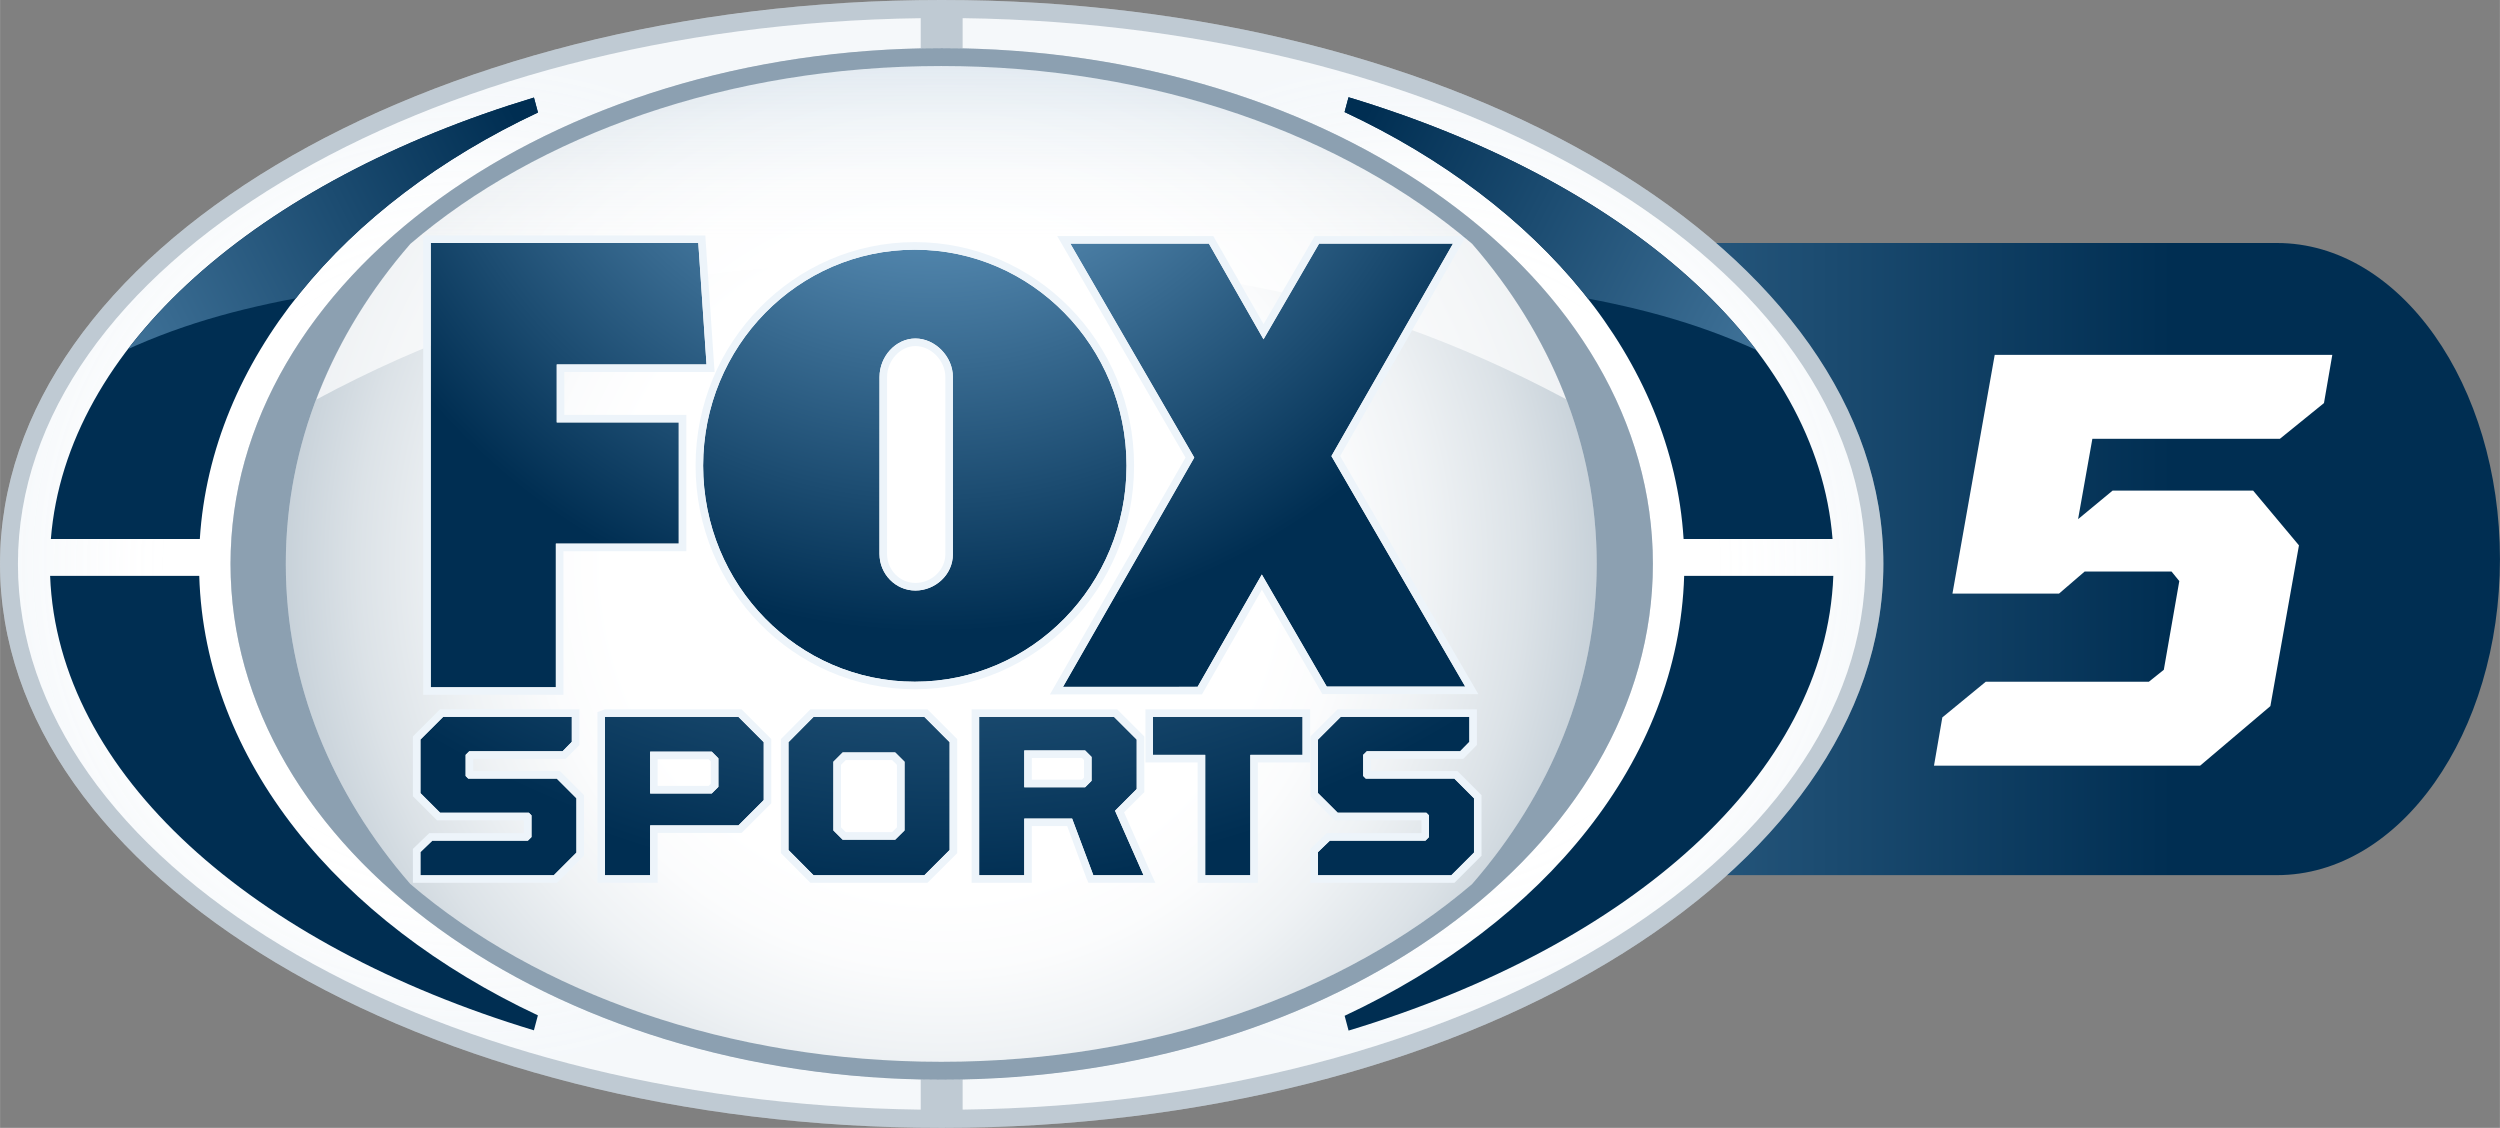<svg width="1056.6" height="476.68" version="1.1" viewBox="0 0 990.518 446.891" xmlns="http://www.w3.org/2000/svg" xmlns:xlink="http://www.w3.org/1999/xlink">
 <rect x="0" y="0" width="990.518" height="446.891" fill="#808080" stroke="none"/>
 <linearGradient id="f" x1="302.76" x2="1464.8" y1="372.09" y2="372.09" gradientTransform="matrix(.706 0 0 1 -42.956 -150.58)" gradientUnits="userSpaceOnUse">
  <stop stop-color="#8ac2eb" offset="0"/>
  <stop stop-color="#002e52" offset=".841"/>
 </linearGradient>
 <path d="m902.17 96.274h-731.52v250.48h731.52c48.798 0 88.356-56.063 88.356-125.23 0-69.161-39.559-125.24-88.356-125.24z" fill="url(#f)" stroke-width=".84"/>
 <path d="m903.34 173.86h-74.311l-5.662 31.844 13.682-11.316h55.677l18.162 21.697-11.325 63.697-27.836 23.595h-105.45l3.302-19.115 17.222-14.15h64.637l5.901-4.722 6.135-35.145-3.067-3.778h-34.444l-10.147 8.735h-42.225l16.75-94.605h133.76l-3.302 19.115z" fill="#fff"/>
 <path d="m746.22 223.44c0 123.41-167.06 223.45-373.12 223.45s-373.11-100.04-373.11-223.45 167.05-223.44 373.11-223.44c206.06 1e-3 373.12 100.03 373.12 223.44z" fill="#fff"/>
 <radialGradient id="g" cx="505.04" cy="374.02" r="406.36" gradientTransform="translate(-132.11 -150.58)" gradientUnits="userSpaceOnUse">
  <stop stop-color="#fff" offset=".325"/>
  <stop stop-color="#fafbfc" offset=".395"/>
  <stop stop-color="#ebeff2" offset=".478"/>
  <stop stop-color="#d3dbe1" offset=".569"/>
  <stop stop-color="#b1bfca" offset=".664"/>
  <stop stop-color="#869bad" offset=".764"/>
  <stop stop-color="#507088" offset=".867"/>
  <stop stop-color="#123d5e" offset=".971"/>
  <stop stop-color="#002e52" offset="1"/>
 </radialGradient>
 <path d="m372.93 26.169c-84.452 0-159.96 27.394-210.36 70.451-31.014 35.635-49.349 79.432-49.349 126.82 0 47.389 18.335 91.174 49.341 126.82 50.392 43.061 125.92 70.46 210.37 70.46 84.451 0 159.97-27.394 210.35-70.451 31.017-35.635 49.36-79.436 49.36-126.83 0-47.393-18.344-91.191-49.367-126.83-50.392-43.048-125.9-70.434-210.34-70.434z" fill="url(#g)" opacity=".8"/>
 <path d="m373.12 1e-3c-206.08 0-373.12 100.03-373.12 223.44s167.04 223.45 373.12 223.45c206.05 0 373.1-100.04 373.1-223.45s-167.05-223.44-373.1-223.44zm0 427.79c-155.65 0-281.8-91.481-281.8-204.36 0-112.86 126.15-204.36 281.8-204.36 155.61 0 281.77 91.499 281.77 204.36 1e-3 112.88-126.16 204.36-281.77 204.36z" fill="#002e52" opacity=".25"/>
 <path d="m364.79 427.64c-151.78-3.193-273.48-93.348-273.48-204.2 0-110.84 121.7-201.01 273.48-204.21v-12.022c-198.31 2.617-357.71 98.387-357.71 216.23 0 117.85 159.41 213.61 357.71 216.23zm16.609-420.44v12.022c151.78 3.202 273.49 93.366 273.49 204.21 0 110.86-121.71 201.01-273.49 204.2v12.027c198.31-2.621 357.73-98.378 357.73-216.23 0-117.85-159.42-213.61-357.73-216.23z" fill="#fff"/>
 <radialGradient id="h" cx="318.05" cy="374.02" r="198.43" gradientTransform="translate(-132.11 -150.58)" gradientUnits="userSpaceOnUse">
  <stop stop-color="#fff" offset=".601"/>
  <stop stop-color="#fbfcfd" stop-opacity=".917" offset=".651"/>
  <stop stop-color="#eff4f8" stop-opacity=".834" offset=".701"/>
  <stop stop-color="#dbe6f0" stop-opacity=".751" offset=".751"/>
  <stop stop-color="#bfd3e4" stop-opacity=".668" offset=".802"/>
  <stop stop-color="#9bbad4" stop-opacity=".585" offset=".852"/>
  <stop stop-color="#6e9cc1" stop-opacity=".502" offset=".902"/>
  <stop stop-color="#3b78ab" stop-opacity=".421" offset=".951"/>
  <stop stop-color="#005092" stop-opacity=".34" offset="1"/>
 </radialGradient>
 <path d="m364.79 427.64c-151.78-3.193-273.48-93.348-273.48-204.2 0-110.84 121.7-201.01 273.48-204.21v-12.022c-198.31 2.617-357.71 98.387-357.71 216.23 0 117.85 159.41 213.61 357.71 216.23z" fill="url(#h)" opacity=".11"/>
 <radialGradient id="i" cx="692.38" cy="374.02" r="198.43" gradientTransform="translate(-132.11 -150.58)" gradientUnits="userSpaceOnUse">
  <stop stop-color="#fff" offset=".601"/>
  <stop stop-color="#fbfcfd" stop-opacity=".917" offset=".651"/>
  <stop stop-color="#eff4f8" stop-opacity=".834" offset=".701"/>
  <stop stop-color="#dbe6f0" stop-opacity=".751" offset=".751"/>
  <stop stop-color="#bfd3e4" stop-opacity=".668" offset=".802"/>
  <stop stop-color="#9bbad4" stop-opacity=".585" offset=".852"/>
  <stop stop-color="#6e9cc1" stop-opacity=".502" offset=".902"/>
  <stop stop-color="#3b78ab" stop-opacity=".421" offset=".951"/>
  <stop stop-color="#005092" stop-opacity=".34" offset="1"/>
 </radialGradient>
 <path d="m381.4 7.206v12.022c151.78 3.202 273.49 93.366 273.49 204.21 0 110.86-121.71 201.01-273.49 204.2v12.027c198.31-2.621 357.73-98.378 357.73-216.23 0-117.85-159.42-213.61-357.73-216.23z" fill="url(#i)" opacity=".11"/>
 <g transform="translate(-132.11 -150.58)" fill="#002e52">
  <path d="m211.26 364.14c4.491-70.858 56.667-132.69 133.96-168.98l-1.582-5.927c-109.22 33.057-185.31 98.586-191.4 174.91zm-0.221 14.623h-59.098c2.994 78.518 80.033 146.24 191.69 180.06l1.582-5.931c-79.163-37.169-131.97-101.12-134.18-174.12z"/>
 </g>
 <g transform="translate(-132.11 -150.58)" fill="#002e52">
  <path d="m799.17 364.14h59.022c-6.085-76.413-82.372-142-191.79-175.03l-1.573 5.866c77.52 36.26 129.86 98.189 134.34 169.16zm0.225 14.623c-2.203 73.115-55.186 137.15-134.53 174.3l1.564 5.866c111.86-33.78 189.07-101.56 192.07-180.17z"/>
 </g>
 <linearGradient id="j" x1="505.04" x2="505.04" y1="424.28" y2="66.245" gradientTransform="translate(-132.11 -150.58)" gradientUnits="userSpaceOnUse">
  <stop stop-color="#fff" offset=".498"/>
  <stop stop-color="#fbfcfd" stop-opacity=".917" offset=".561"/>
  <stop stop-color="#eff4f8" stop-opacity=".834" offset=".624"/>
  <stop stop-color="#dbe6f0" stop-opacity=".751" offset=".687"/>
  <stop stop-color="#bfd3e4" stop-opacity=".668" offset=".75"/>
  <stop stop-color="#9bbad4" stop-opacity=".585" offset=".814"/>
  <stop stop-color="#6e9cc1" stop-opacity=".502" offset=".877"/>
  <stop stop-color="#3b78ab" stop-opacity=".421" offset=".939"/>
  <stop stop-color="#005092" stop-opacity=".34" offset="1"/>
 </linearGradient>
 <path d="m620.58 158.22c-8.487-22.317-21.151-43.083-37.288-61.63-50.383-43.039-125.9-70.429-210.34-70.429-84.458 0-159.96 27.39-210.37 70.455-16.145 18.569-28.829 39.365-37.307 61.721 87.584-47.107 161.05-54.204 246.15-54.204 90.008-1e-3 160.9 7.096 249.15 54.087z" fill="url(#j)" opacity=".7"/>
 <defs>
  <path id="k" d="m176.68 291.75c25.328-12.253 49.272-18.786 77.678-23.942 22.544-26.589 44.817-43.434 92.146-68.766 17.859-9.566 13.758-18.656-5.006-13.639-18.763 5.005-103.02 25.887-164.82 106.35z"/>
 </defs>
 <clipPath id="l">
  <use width="100%" height="100%" overflow="visible" xlink:href="#k"/>
 </clipPath>
 <g transform="translate(-132.11 -150.58)" clip-path="url(#l)">
  <linearGradient id="m" x1="6.155" x2="504.7" y1="410.99" y2="157.05" gradientUnits="userSpaceOnUse">
   <stop stop-color="#8ac2eb" offset="0"/>
   <stop stop-color="#002e52" offset=".7"/>
  </linearGradient>
  <path d="m211.28 364.14c4.491-70.858 56.665-132.69 133.97-168.98l-1.594-5.922c-109.22 33.053-185.3 98.582-191.38 174.9h59.008z" fill="url(#m)"/>
  <linearGradient id="n" x1="279.17" x2="576.51" y1="452.82" y2="301.36" gradientUnits="userSpaceOnUse">
   <stop stop-color="#2974b9" offset="0"/>
   <stop stop-color="#004887" offset="1"/>
  </linearGradient>
  <path d="m211.06 378.76h-59.1c2.994 78.522 80.034 146.25 191.69 180.06l1.594-5.931c-79.166-37.168-131.97-101.12-134.19-174.13z" fill="url(#n)"/>
 </g>
 <g transform="translate(-132.11 -150.58)">
  <defs>
   <path id="o" d="m833.32 291.75c-25.33-12.253-49.272-18.786-77.678-23.942-22.544-26.589-44.818-43.434-92.155-68.766-17.861-9.566-13.747-18.656 5.015-13.639 18.771 5.005 103.02 25.887 164.82 106.35z"/>
  </defs>
  <clipPath id="p">
   <use width="100%" height="100%" overflow="visible" xlink:href="#o"/>
  </clipPath>
  <g clip-path="url(#p)">
   <linearGradient id="q" x1="1003.2" x2="505.18" y1="412.89" y2="153.98" gradientUnits="userSpaceOnUse">
    <stop stop-color="#8ac2eb" offset="0"/>
    <stop stop-color="#002e52" offset=".7"/>
   </linearGradient>
   <path d="m799.2 364.14h59.024c-6.083-76.417-82.37-142-191.8-175.02l-1.564 5.854c77.517 36.271 129.86 98.192 134.34 169.17z" fill="url(#q)"/>
   <linearGradient id="r" x1="739.39" x2="430.91" y1="456.84" y2="296.47" gradientUnits="userSpaceOnUse">
    <stop stop-color="#2974b9" offset="0"/>
    <stop stop-color="#004887" offset="1"/>
   </linearGradient>
   <path d="m799.43 378.76c-2.214 73.12-55.177 137.16-134.55 174.31l1.568 5.866c111.87-33.78 189.08-101.57 192.08-180.17z" fill="url(#r)"/>
  </g>
 </g>
 <g transform="translate(-132.11 -150.58)">
  <radialGradient id="s" cx="501.61" cy="138.09" r="404.45" gradientUnits="userSpaceOnUse">
   <stop stop-color="#8ac2eb" offset="0"/>
   <stop stop-color="#002e52" offset=".65"/>
  </radialGradient>
  <path d="m302.76 422.89v-176.04h106.01l3.256 48.13h-59.344v22.962h48.35v48.039h-48.699v56.907z" fill="url(#s)"/>
  <path d="m408.77 246.86 3.256 48.13h-59.345v22.962h48.351v48.039h-48.699v56.907h-49.573v-176.04h106.01m2.784-2.985h-111.78v182.01h55.554v-56.908h48.703v-54.014h-48.353v-16.983h59.548l-0.23-3.197-3.26-48.126z" fill="#edf4fa"/>
  <radialGradient id="a" cx="501.61" cy="138.1" r="404.45" gradientUnits="userSpaceOnUse">
   <stop stop-color="#8ac2eb" offset="0"/>
   <stop stop-color="#002e52" offset=".65"/>
  </radialGradient>
  <path d="m712.66 422.64-53.025-91.343 48.177-84.193h-53.06l-22.029 37.914-21.641-37.914h-54.914l49.113 84.778-52.02 90.866 53.35-0.026 25.449-44.495 25.729 44.413z" fill="url(#a)"/>
  <path d="m707.81 247.1-48.177 84.194 53.025 91.343h-54.871l-25.729-44.412-25.449 44.495-53.351 0.026 52.021-90.866-49.113-84.779h54.914l21.641 37.914 22.029-37.914h53.06m5.147-2.986h-59.929l-0.866 1.486-19.423 33.417-19.059-33.404-0.858-1.499h-61.838l2.602 4.492 48.236 83.28-51.171 89.371-2.562 4.48 5.171-8e-3 53.351-0.022h1.742l0.858-1.508 22.867-39.981 23.129 39.92 0.858 1.486h61.788l-2.608-4.488-52.152-89.861 47.322-82.686z" fill="#edf4fa"/>
  <path d="m410.68 335.1c0-47.25 37.546-85.584 83.873-85.584 46.341 0 83.893 38.334 83.893 85.584 0 47.281-37.552 85.602-83.893 85.602-46.327 0-83.873-38.321-83.873-85.602zm98.955 35.141v-70.326c0-8.011-6.984-15.203-14.848-15.203-7.846 0-14.211 7.192-14.211 15.203l-0.017 70.126c0 8.019 6.382 14.527 14.228 14.527 7.864 1e-3 14.848-6.29 14.848-14.327z" fill="url(#a)"/>
  <path d="m494.56 249.51c46.341 0 83.893 38.334 83.893 85.584 0 47.281-37.552 85.602-83.893 85.602-46.328 0-83.873-38.321-83.873-85.602 0-47.25 37.546-85.584 83.873-85.584m0.234 135.05c7.864 0 14.848-6.291 14.848-14.328v-70.326c0-8.011-6.984-15.203-14.848-15.203-7.846 0-14.211 7.192-14.211 15.203l-0.017 70.126c0 8.02 6.382 14.528 14.228 14.528m-0.234-138.05c-47.909 0-86.867 39.733-86.867 88.578 0 48.849 38.958 88.591 86.867 88.591 47.898 0 86.878-39.742 86.878-88.591 0-48.845-38.98-88.578-86.878-88.578zm0.234 135.05c-6.2 0-11.239-5.169-11.239-11.529l0.015-70.126c0-6.499 5.253-12.205 11.223-12.205 6.204 0 11.86 5.814 11.86 12.205v70.326c2e-3 6.147-5.434 11.329-11.859 11.329z" fill="#edf4fa"/>
  <radialGradient id="t" cx="506.04" cy="101.9" r="472.85" gradientUnits="userSpaceOnUse">
   <stop stop-color="#8ac2eb" offset="0"/>
   <stop stop-color="#002e52" offset=".841"/>
  </radialGradient>
  <path d="m298.67 497.38v-9.176l4.708-4.527h37.858l1.432-1.425v-8.6l-1.031-1.039h-35.154l-7.812-7.794v-21.203l8.997-8.99h50.983v9.891l-3.659 3.743h-36.989l-1.421 1.421v8.362l1.029 1.035h35.085l7.794 7.803v21.515l-8.99 8.986h-52.83z" fill="url(#t)"/>
  <path d="m358.65 434.63v9.891l-3.659 3.743h-36.989l-1.421 1.421v8.362l1.029 1.035h35.085l7.794 7.803v21.515l-8.99 8.986h-52.829v-9.176l4.708-4.527h37.858l1.432-1.425v-8.6l-1.031-1.039h-35.154l-7.812-7.794v-21.203l8.997-8.99h50.982m2.998-2.992h-55.218l-0.88 0.875-8.99 8.986-0.875 0.879v23.686l0.875 0.879 7.802 7.794 0.88 0.871h34.426v5.082h-37.495l-0.882 0.836-4.694 4.528-0.912 0.884v13.439h57.053l0.879-0.875 8.99-8.986 0.866-0.879v-23.993l-0.866-0.875-7.794-7.798-0.879-0.875h-34.361v-4.839h36.683l0.88-0.905 3.659-3.735 0.854-0.879v-14.1z" fill="#edf4fa"/>
  <radialGradient id="u" cx="506.02" cy="101.9" r="479.11" gradientUnits="userSpaceOnUse">
   <stop stop-color="#8ac2eb" offset="0"/>
   <stop stop-color="#002e52" offset=".841"/>
  </radialGradient>
  <path d="m371.79 434.63h52.891l10.017 10.03v22.941l-10.017 10.026h-34.991v19.761h-17.9zm42.303 30.345 2.63-2.626v-11.303l-2.63-2.634h-24.403v16.563z" fill="url(#u)"/>
  <path d="m424.68 434.63 10.017 10.03v22.941l-10.017 10.026h-34.991v19.761h-17.9v-62.756h52.891m-34.992 30.343h24.403l2.63-2.626v-11.303l-2.63-2.634h-24.403v16.563m36.231-33.335h-54.13l-2.989 1.126v67.614h23.872v-19.765h33.248l0.877-0.875 10.015-10.017 0.879-0.871v-25.432l-0.879-0.875-10.015-10.03zm-33.248 19.765h20.185l0.88 0.88v8.825l-0.88 0.866h-20.185z" fill="#edf4fa"/>
  <radialGradient id="b" cx="506.03" cy="101.9" r="481.42" gradientUnits="userSpaceOnUse">
   <stop stop-color="#8ac2eb" offset="0"/>
   <stop stop-color="#002e52" offset=".841"/>
  </radialGradient>
  <path d="m444.49 487.37v-42.714l9.939-10.03h43.908l10.021 10.03v42.714l-10.021 10.013h-43.908zm42.298-4.094 3.685-3.648v-27.234l-3.685-3.661h-20.826l-3.659 3.661v27.234l3.659 3.648z" fill="url(#b)"/>
  <path d="m498.34 434.63 10.021 10.03v42.714l-10.021 10.013h-43.908l-9.939-10.013v-42.714l9.939-10.03h43.908m-32.374 48.65h20.826l3.685-3.648v-27.234l-3.685-3.661h-20.826l-3.659 3.661v27.234l3.659 3.648m33.607-51.64h-46.391l-0.871 0.884-9.945 10.034-0.871 0.866v45.175l0.871 0.879 9.945 10.017 0.871 0.884h46.391l0.882-0.875 10.026-10.017 0.875-0.875v-45.192l-0.875-0.875-10.026-10.03zm-32.366 20.091h18.348l1.924 1.91v24.747l-1.917 1.898h-18.359l-1.9-1.898v-24.752z" fill="#edf4fa"/>
  <radialGradient id="c" cx="505.78" cy="101.9" r="479" gradientUnits="userSpaceOnUse">
   <stop stop-color="#8ac2eb" offset="0"/>
   <stop stop-color="#002e52" offset=".841"/>
  </radialGradient>
  <path d="m520.05 434.63h53.437l8.996 8.99v19.609l-8.585 8.596 11.297 25.562h-19.901l-8.412-22.464h-18.952v22.464h-17.88zm41.98 27.88 2.556-2.547v-9.467l-2.556-2.565h-24.1v14.579z" fill="url(#c)"/>
  <path d="m573.49 434.63 8.996 8.99v19.609l-8.585 8.596 11.297 25.562h-19.901l-8.412-22.464h-18.952v22.464h-17.88v-62.756h53.437m-35.557 27.879h24.1l2.556-2.547v-9.467l-2.556-2.565h-24.1v14.579m36.809-30.87h-57.681v68.74h23.855v-22.477h14.02l7.632 20.692 0.786 1.785h26.502l-1.943-4.237-10.433-23.682 7.125-7.123 0.884-0.866v-22.092l-0.884-0.879-8.999-8.986zm-33.826 19.293h19.882l0.799 0.797v6.992l-0.788 0.789h-19.893z" fill="#edf4fa"/>
  <radialGradient id="d" cx="506.02" cy="101.9" r="473.19" gradientUnits="userSpaceOnUse">
   <stop stop-color="#8ac2eb" offset="0"/>
   <stop stop-color="#002e52" offset=".841"/>
  </radialGradient>
  <path d="m609.62 449.68h-20.69v-15.055h59.269v15.055h-20.69v47.701h-17.889z" fill="url(#d)"/>
  <path d="m648.2 434.63v15.055h-20.69v47.701h-17.889v-47.701h-20.69v-15.055h59.269m2.985-2.99h-65.252v21.048h20.688v47.693h23.883v-47.693h20.681z" fill="#edf4fa"/>
  <radialGradient id="e" cx="506.03" cy="101.9" r="465.94" gradientUnits="userSpaceOnUse">
   <stop stop-color="#8ac2eb" offset="0"/>
   <stop stop-color="#002e52" offset=".841"/>
  </radialGradient>
  <path d="m654.31 497.38v-9.176l4.69-4.527h37.879l1.414-1.425v-8.6l-1.033-1.039h-35.143l-7.807-7.794v-21.203l8.999-8.99h50.985v9.891l-3.668 3.743h-36.974l-1.436 1.421v8.362l1.023 1.035h35.087l7.796 7.803v21.515l-8.988 8.986h-52.824z" fill="url(#e)"/>
  <path d="m714.29 434.63v9.891l-3.668 3.743h-36.974l-1.436 1.421v8.362l1.023 1.035h35.087l7.796 7.803v21.515l-8.988 8.986h-52.824v-9.176l4.69-4.527h37.879l1.414-1.425v-8.6l-1.033-1.039h-35.143l-7.807-7.794v-21.203l8.999-8.99h50.985m2.983-2.992h-55.203l-0.884 0.875-8.999 8.986-0.875 0.879v23.686l0.875 0.879 7.816 7.794 0.869 0.871h34.437v5.082h-37.511l-0.866 0.836-4.701 4.528-0.918 0.884v13.439h57.053l0.884-0.875 8.979-8.986 0.884-0.879v-23.993l-0.884-0.875-7.788-7.798-0.884-0.875h-34.361v-4.839h36.688l0.873-0.905 3.659-3.735 0.858-0.879v-14.1z" fill="#edf4fa"/>
 </g>
 <path d="m373.12 19.081c-155.65 0-281.8 91.499-281.8 204.36 0 112.88 126.15 204.36 281.8 204.36 155.61 0 281.77-91.481 281.77-204.36 1e-3 -112.86-126.16-204.36-281.77-204.36zm210.16 331.18c-50.38 43.057-125.9 70.451-210.35 70.451s-159.98-27.399-210.37-70.46c-31.006-35.644-49.341-79.428-49.341-126.82 0-47.384 18.335-91.182 49.349-126.82 50.394-43.057 125.91-70.451 210.36-70.451 84.441 0 159.95 27.386 210.34 70.434 31.023 35.643 49.367 79.441 49.367 126.83 1e-3 47.39-18.342 91.191-49.359 126.83z" fill="#002e52" opacity=".45"/>
</svg>
